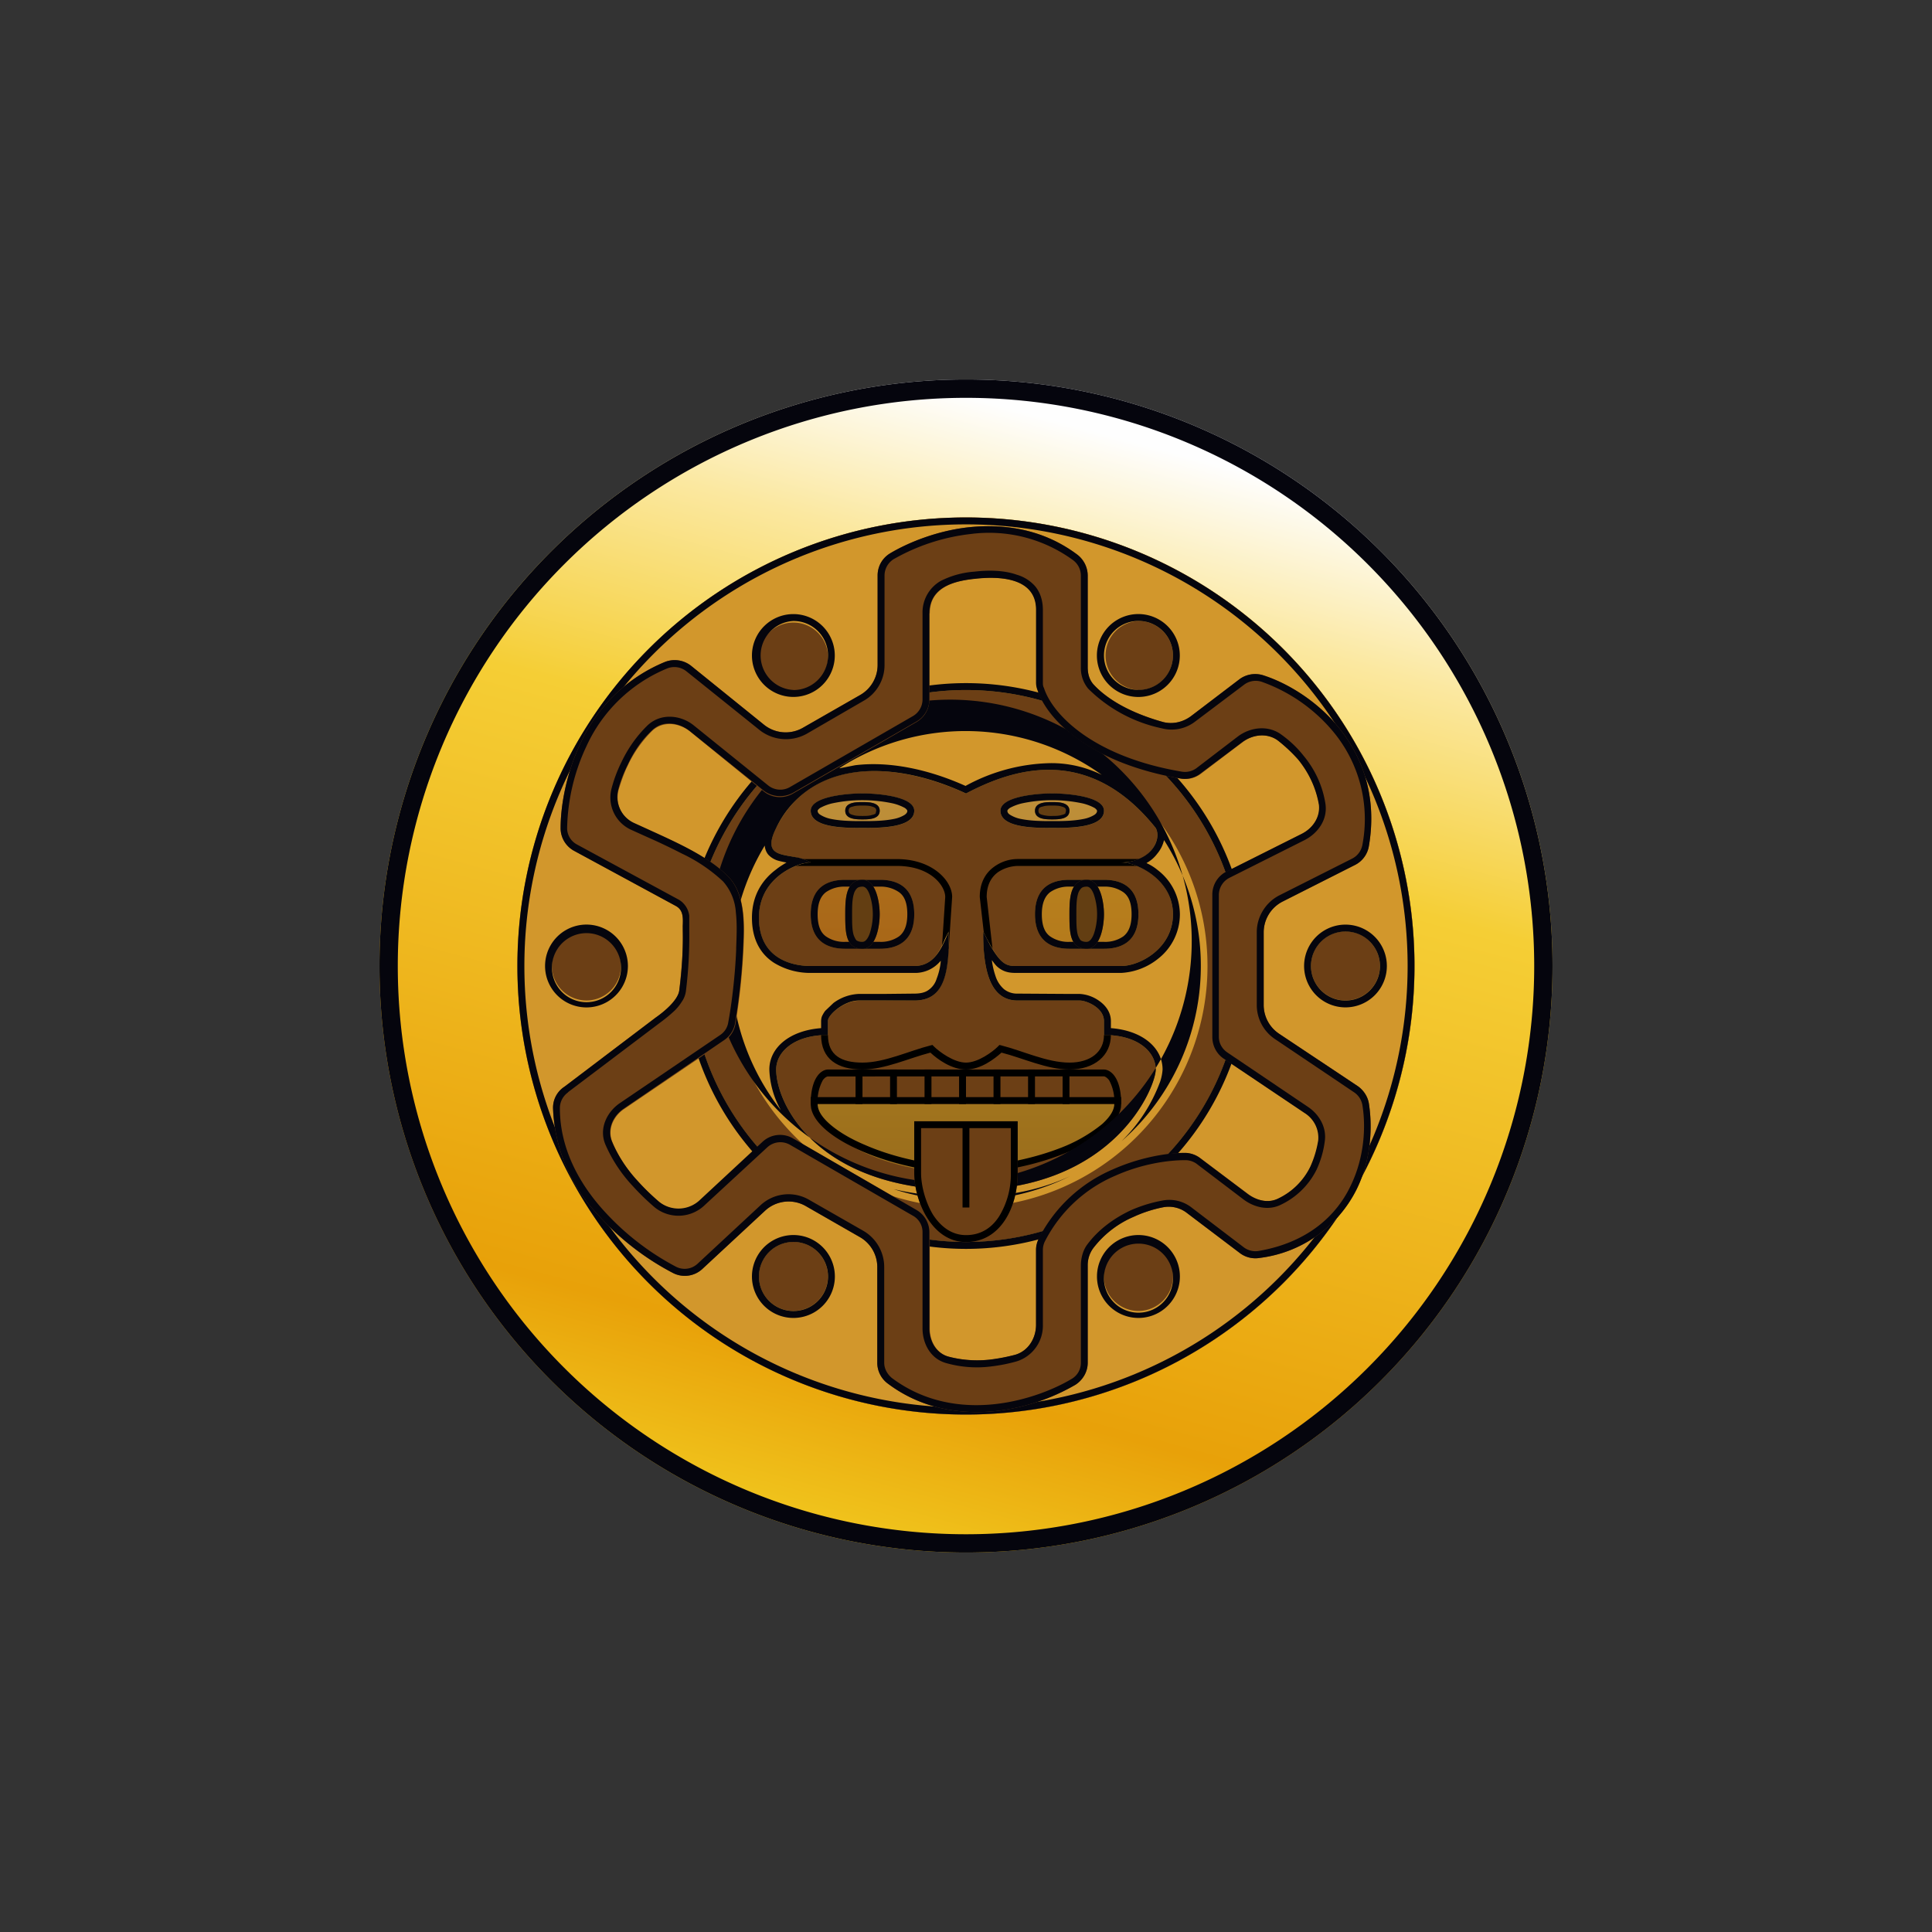 <svg xmlns="http://www.w3.org/2000/svg" width="24" height="24" fill="none" viewBox="0 0 24 24"><rect x="0" y="0" width="24" height="24" fill="#333333" stroke="none"/><path fill="url(#GAT__a)" d="M12 19.286a7.286 7.286 0 1 0 0-14.572 7.286 7.286 0 0 0 0 14.572"/><path fill="#05050D" fill-rule="evenodd" d="M12 19.059a7.058 7.058 0 1 0 0-14.117 7.058 7.058 0 0 0 0 14.117m0 .227a7.286 7.286 0 1 0 0-14.572 7.286 7.286 0 0 0 0 14.572" clip-rule="evenodd"/><path fill="#6C3F15" d="M12 17.572a5.571 5.571 0 1 0 0-11.143 5.571 5.571 0 0 0 0 11.143"/><path fill="url(#GAT__b)" d="M13.928 13.714h-3.857c0 .215.643.857 1.929.857 1.028 0 1.928-.642 1.928-.857"/><path fill="#000" fill-rule="evenodd" d="M10.285 13.372s-.03 0-.064.047a.55.55 0 0 0-.064.295c0 .073.043.155.15.249s.257.184.441.261c.364.159.836.262 1.252.262.415 0 .887-.103 1.251-.257a1.9 1.9 0 0 0 .441-.266c.103-.094.15-.176.15-.249a.55.55 0 0 0-.064-.295c-.034-.043-.06-.048-.064-.048zm0-.086c-.073 0-.214.085-.214.428 0 .429 1.071.857 1.929.857.857 0 1.928-.428 1.928-.857 0-.343-.141-.428-.214-.428z" clip-rule="evenodd"/><path fill="url(#GAT__c)" d="M10.071 10.072c0-.172.429-.215.643-.215s.643.043.643.215c0 .214-.429.214-.643.214s-.643 0-.643-.214"/><path fill="#05050D" fill-rule="evenodd" d="M10.157 10.072c0 .017.008.034.034.05a.4.4 0 0 0 .137.052c.129.026.279.026.386.026s.257 0 .386-.026a.4.4 0 0 0 .137-.051q.036-.025.034-.051s0-.013-.03-.035a.6.6 0 0 0-.146-.056 1.8 1.8 0 0 0-.763 0 .6.6 0 0 0-.145.056c-.03.022-.03.034-.03.034m.557-.215c-.214 0-.643.043-.643.215 0 .214.429.214.643.214s.643 0 .643-.214c0-.172-.429-.215-.643-.215" clip-rule="evenodd"/><path fill="#633E12" d="M10.5 10.072c0-.108.141-.108.214-.108s.214 0 .214.107c0 .108-.141.108-.214.108s-.214 0-.214-.107"/><path fill="#05050D" fill-rule="evenodd" d="M10.555 10.037c-.008.009-.013.017-.013.034s.005.026.013.035a.1.1 0 0 0 .039.017c.034.013.086.013.12.013.038 0 .086 0 .12-.013a.1.1 0 0 0 .043-.017l.008-.034c0-.018-.004-.026-.013-.035a.1.1 0 0 0-.038-.017c-.034-.013-.086-.013-.12-.013-.039 0-.086 0-.12.013a.1.1 0 0 0-.043.017zm.159-.073c-.073 0-.214 0-.214.107 0 .108.141.108.214.108s.214 0 .214-.107c0-.108-.141-.108-.214-.108" clip-rule="evenodd"/><path fill="url(#GAT__d)" d="M12.428 10.072c0-.172.429-.215.643-.215s.643.043.643.215c0 .214-.429.214-.643.214s-.643 0-.643-.214"/><path fill="#05050D" fill-rule="evenodd" d="M12.514 10.072c0 .017.008.034.034.05a.4.4 0 0 0 .137.052c.129.026.279.026.386.026s.257 0 .386-.026a.4.4 0 0 0 .137-.051c.026-.017.034-.034.034-.051 0 0 0-.013-.03-.035a.6.6 0 0 0-.146-.056 1.8 1.8 0 0 0-.762 0 .6.6 0 0 0-.146.056c-.03.022-.03.034-.03.034m.557-.215c-.214 0-.643.043-.643.215 0 .214.429.214.643.214s.643 0 .643-.214c0-.172-.429-.215-.643-.215" clip-rule="evenodd"/><path fill="#633E12" d="M12.857 10.072c0-.108.141-.108.214-.108s.214 0 .214.107c0 .108-.141.108-.214.108s-.214 0-.214-.107"/><path fill="#05050D" fill-rule="evenodd" d="M12.912 10.037c-.008.009-.012.017-.012.034s.004.026.012.035a.1.1 0 0 0 .039.017.4.4 0 0 0 .12.013c.039 0 .086 0 .12-.013a.1.1 0 0 0 .043-.017l.008-.034c0-.018-.004-.026-.012-.035a.1.1 0 0 0-.039-.017c-.034-.013-.086-.013-.12-.013-.039 0-.086 0-.12.013a.1.1 0 0 0-.043.017zm.159-.073c-.073 0-.214 0-.214.107 0 .108.141.108.214.108s.214 0 .214-.107c0-.108-.141-.108-.214-.108" clip-rule="evenodd"/><path fill="#000" d="M11.142 10.757H9.857v-.085h1.285c.442 0 .686.27.686.47l-.043.644H11.7l.042-.643c0-.142-.184-.386-.6-.386m1.209.009a.5.5 0 0 1 .291-.095h1.5v.086h-1.5a.46.46 0 0 0-.244.077c-.077.056-.141.15-.141.309l.085.754h-.085l-.086-.754c0-.184.077-.304.18-.377"/><path fill="#D2972C" d="M12 15a3 3 0 1 0 0-6 3 3 0 0 0 0 6m0-5.143c.54-.283 1.5-.643 2.357.429.077.141-.06.428-.429.428.214 0 .643.219.643.643s-.411.643-.643.643h-1.286c-.154 0-.214 0-.428-.428 0 .428.06.857.428.857h.772c.077 0 .3.085.3.257v.171c.428 0 .643.215.643.429s-.51 1.5-2.357 1.5-2.358-1.072-2.358-1.5c0-.214.215-.429.643-.429v-.175c0-.073.197-.25.382-.25h.308l.382-.003c.385 0 .428-.352.428-.857l-.043.085c-.064.15-.15.343-.385.343H10.07c-.231 0-.643-.09-.643-.6 0-.506.489-.686.643-.686-.073-.043-.163-.06-.249-.077-.18-.03-.325-.06-.18-.351.429-.857 1.432-.853 2.358-.429"/><path fill="#05050D" fill-rule="evenodd" d="M14.357 10.286C13.5 9.214 12.54 9.574 12 9.857c-.648-.3-1.333-.385-1.835-.12a1.2 1.2 0 0 0-.523.549c-.145.291 0 .321.18.351l.095.017c.051.013.107.03.154.06a.5.5 0 0 0-.154.03c-.202.073-.489.266-.489.656 0 .51.412.6.643.6h1.286c.184 0 .278-.12.343-.24q.048-.092.085-.188v.21c-.017.39-.098.647-.428.647h-.69c-.185 0-.382.18-.382.252v.176c-.428 0-.643.215-.643.429 0 .428.51 1.5 2.358 1.5 1.847 0 2.357-1.286 2.357-1.5s-.215-.429-.643-.429v-.171c0-.172-.223-.257-.3-.257h-.772c-.312 0-.402-.309-.424-.665a3 3 0 0 1-.004-.192l.086.17c.15.258.214.258.342.258h1.286c.232 0 .643-.219.643-.643 0-.304-.223-.501-.429-.591a.6.6 0 0 0-.214-.052.5.5 0 0 0 .214-.043c.206-.08.275-.274.215-.385m-.112.433a.4.4 0 0 0 .129-.112.4.4 0 0 0 .086-.171 2.9 2.9 0 0 1-.528 3.741c.213-.209.377-.462.48-.741a.6.6 0 0 0 .03-.15c0-.266-.244-.484-.642-.514v-.086c0-.129-.086-.214-.159-.262a.46.46 0 0 0-.227-.077h-.137l-.635-.004a.26.26 0 0 1-.171-.056.36.36 0 0 1-.103-.158 1 1 0 0 1-.047-.202c.026.034.047.065.073.086.086.073.171.073.244.073h1.29a.8.8 0 0 0 .463-.18.7.7 0 0 0 .266-.549.7.7 0 0 0-.275-.548.6.6 0 0 0-.137-.086zm-.951 3.891c-.339.159-.763.261-1.294.261a4 4 0 0 1-.896-.098c.723.233 1.509.175 2.19-.163m-3.596-.823a1.1 1.1 0 0 1-.141-.501c0-.266.244-.484.643-.514v-.09q.002-.044.017-.07.014-.028.034-.055l.103-.098a.57.57 0 0 1 .313-.112h.308l.382-.004c.085 0 .141-.017.18-.047a.26.26 0 0 0 .098-.137.8.8 0 0 0 .052-.223l-.009.008a.41.41 0 0 1-.321.142H10.07a.86.86 0 0 1-.454-.125c-.159-.102-.275-.278-.275-.56 0-.288.138-.48.3-.6.043-.035.086-.06.129-.087a1 1 0 0 1-.099-.021.27.27 0 0 1-.128-.077.2.2 0 0 1-.043-.112 2.9 2.9 0 0 0 .197 3.283m.733-4.243.193-.038c.428-.052.913.051 1.371.257.327-.18.694-.278 1.067-.283.202 0 .416.043.626.146a2.9 2.9 0 0 0-3.257-.086zm3.994.686.005.009a3 3 0 1 1-.005-.009" clip-rule="evenodd"/><path fill="#D2972C" fill-rule="evenodd" d="M12 15.429a3.428 3.428 0 1 0 0-6.857 3.428 3.428 0 0 0 0 6.857m0 2.143a5.572 5.572 0 1 0 0-11.144 5.572 5.572 0 0 0 0 11.144m-1.715-9.43a.429.429 0 1 1-.857 0 .429.429 0 0 1 .857 0m3.857.43a.429.429 0 1 0 0-.858.429.429 0 0 0 0 .857m3 3.428a.428.428 0 1 1-.857 0 .428.428 0 0 1 .857 0m-9.857.429a.428.428 0 1 0 0-.857.428.428 0 0 0 0 .857m3 3.428a.429.429 0 1 1-.858 0 .429.429 0 0 1 .858 0m3.857.429a.429.429 0 1 0 0-.858.429.429 0 0 0 0 .858" clip-rule="evenodd"/><path fill="#05050D" fill-rule="evenodd" d="M15.514 12a3.514 3.514 0 1 1-7.028 0 3.514 3.514 0 0 1 7.028 0M12 17.486a5.486 5.486 0 1 0 0-10.972 5.486 5.486 0 0 0 0 10.972M10.37 8.143a.514.514 0 1 1-1.029 0 .514.514 0 0 1 1.029 0m4.286 0a.514.514 0 1 1-1.03 0 .514.514 0 0 1 1.03 0M17.228 12a.514.514 0 1 1-1.028 0 .514.514 0 0 1 1.028 0M7.8 12a.514.514 0 1 1-1.029 0A.514.514 0 0 1 7.8 12m2.571 3.857a.515.515 0 1 1-1.03 0 .515.515 0 0 1 1.03 0m4.286 0a.515.515 0 1 1-1.03 0 .515.515 0 0 1 1.03 0M15.428 12a3.428 3.428 0 1 1-6.856 0 3.428 3.428 0 0 1 6.856 0m2.143 0a5.572 5.572 0 1 1-11.144 0 5.572 5.572 0 0 1 11.144 0M9.857 8.572a.429.429 0 1 0 0-.858.429.429 0 0 0 0 .857m4.714-.43a.428.428 0 1 1-.857.001.428.428 0 0 1 .857 0m2.143 4.287a.428.428 0 1 0 0-.857.428.428 0 0 0 0 .857m-9-.429a.429.429 0 1 1-.857 0 .429.429 0 0 1 .857 0m2.143 4.286a.429.429 0 1 0 0-.858.429.429 0 0 0 0 .858m4.714-.429a.429.429 0 1 1-.857 0 .429.429 0 0 1 .857 0" clip-rule="evenodd"/><path fill="#6C3F15" d="M11.545 7.62v1.071a.32.32 0 0 1-.163.28l-1.53.886a.32.32 0 0 1-.364-.025l-.917-.746c-.141-.112-.339-.129-.467-.009a1.5 1.5 0 0 0-.304.429c-.052.107-.086.21-.116.308a.36.36 0 0 0 .201.42c.403.185.883.373 1.162.656.223.223.201.63.188.913q-.023.459-.098.913A.32.32 0 0 1 9 12.93l-1.243.844c-.137.09-.215.258-.15.412.068.175.184.343.321.493q.123.138.266.257a.386.386 0 0 0 .514-.03l.772-.716a.32.32 0 0 1 .377-.043l1.53.883a.32.32 0 0 1 .163.279v1.195c0 .155.081.305.231.348.171.047.343.055.523.038.107-.013.214-.034.308-.06.163-.047.258-.206.258-.373v-.93c0-.047.017-.098.038-.141.195-.384.518-.687.913-.857.284-.13.592-.2.904-.206a.32.32 0 0 1 .193.069l.592.445c.107.077.244.112.364.056a.85.85 0 0 0 .407-.399c.051-.107.086-.223.099-.33.017-.137-.056-.261-.172-.342l-1.007-.673a.32.32 0 0 1-.141-.266v-1.766c0-.12.068-.231.175-.287l.939-.471c.137-.069.231-.206.214-.36a1.2 1.2 0 0 0-.257-.558 1.7 1.7 0 0 0-.257-.244c-.129-.094-.309-.077-.437.022l-.515.39a.32.32 0 0 1-.248.064c-1.114-.189-1.659-.729-1.783-1.101a.3.3 0 0 1-.017-.1v-.9c0-.398-.459-.415-.754-.385-.266.03-.57.107-.57.433zm.502-1.071c.415-.043.904.017 1.337.342a.33.33 0 0 1 .128.258v1.14c0 .077.018.15.069.21.12.133.377.334.87.471.12.03.244 0 .343-.073l.608-.463a.33.33 0 0 1 .3-.042c.262.085.635.29.918.634.295.356.492.853.385 1.483a.32.32 0 0 1-.171.235l-.9.455a.43.43 0 0 0-.236.381v.9a.43.43 0 0 0 .189.36l.985.656c.069.051.12.128.133.214.043.274.035.686-.154 1.067a1.56 1.56 0 0 1-1.2.849.32.32 0 0 1-.249-.06l-.651-.493a.37.37 0 0 0-.296-.077c-.111.021-.244.06-.373.12a1.25 1.25 0 0 0-.505.394.36.36 0 0 0-.065.214v1.205c0 .111-.06.214-.154.274a2.55 2.55 0 0 1-.99.326c-.416.043-.908-.017-1.341-.343a.32.32 0 0 1-.129-.257v-1.187a.43.43 0 0 0-.214-.373l-.673-.386a.43.43 0 0 0-.506.056l-.784.728a.32.32 0 0 1-.36.047 3.3 3.3 0 0 1-.917-.707 2.03 2.03 0 0 1-.574-1.341.31.31 0 0 1 .141-.266l1.131-.857c.099-.069.279-.214.296-.339.026-.24.052-.488.043-.732 0-.13.026-.258-.086-.318l-1.264-.685a.32.32 0 0 1-.167-.283c0-.262.064-.665.248-1.054a1.98 1.98 0 0 1 1.046-1.008.33.33 0 0 1 .322.043l.912.737a.43.43 0 0 0 .485.035l.711-.407a.43.43 0 0 0 .214-.373v-1.11c0-.112.056-.215.155-.275.214-.128.578-.282.985-.325z"/><path fill="#05050D" fill-rule="evenodd" d="M7.058 13.569a.24.24 0 0 0-.103.197c0 .518.257.96.557 1.286.254.278.554.51.888.685.085.043.192.03.265-.038l.78-.725a.51.51 0 0 1 .609-.068l.673.385a.52.52 0 0 1 .257.45v1.188c0 .073.038.141.094.188.412.309.879.369 1.277.326.399-.043.75-.189.956-.313a.23.23 0 0 0 .116-.201v-1.205c0-.085.021-.184.077-.261.146-.197.343-.334.544-.429.137-.06.27-.098.39-.12a.45.45 0 0 1 .369.09l.647.493a.24.24 0 0 0 .18.043c.6-.103.96-.428 1.14-.801.18-.365.193-.755.15-1.012a.24.24 0 0 0-.103-.158l-.981-.66a.51.51 0 0 1-.228-.429v-.9c0-.193.112-.373.283-.459l.9-.454a.24.24 0 0 0 .129-.171 1.7 1.7 0 0 0-.369-1.415 2.05 2.05 0 0 0-.883-.612.24.24 0 0 0-.214.034l-.608.458a.48.48 0 0 1-.42.086 1.83 1.83 0 0 1-.913-.493.4.4 0 0 1-.09-.265v-1.14a.24.24 0 0 0-.095-.189 1.77 1.77 0 0 0-1.277-.326 2.5 2.5 0 0 0-.955.313.24.24 0 0 0-.112.202v1.114c0 .18-.098.351-.257.441l-.711.412a.53.53 0 0 1-.579-.043l-.913-.733a.24.24 0 0 0-.236-.038c-.446.182-.807.529-1.007.968a2.5 2.5 0 0 0-.24 1.016.23.23 0 0 0 .125.206l1.264.685a.27.27 0 0 1 .128.197v.197a5.4 5.4 0 0 1-.042.746.3.3 0 0 1-.052.129.6.6 0 0 1-.086.107 2 2 0 0 1-.192.158l-1.136.858zm1.084-.926c.099-.069.279-.214.296-.339q.053-.398.043-.801c.004-.103.009-.197-.086-.249l-1.264-.685a.32.32 0 0 1-.167-.283c0-.262.064-.665.248-1.054a1.98 1.98 0 0 1 1.046-1.008.33.33 0 0 1 .322.043l.912.737a.43.43 0 0 0 .485.035l.711-.407a.43.43 0 0 0 .214-.373v-1.11c0-.112.056-.215.155-.275.214-.128.578-.282.985-.325.42-.043.909.017 1.342.342a.33.33 0 0 1 .128.258v1.14c0 .077.018.15.069.21.12.133.377.334.87.471.12.03.244 0 .343-.073l.608-.463a.33.33 0 0 1 .3-.042c.262.085.635.29.918.634.295.356.492.853.385 1.483a.32.32 0 0 1-.171.235l-.9.455a.43.43 0 0 0-.236.381v.9a.43.43 0 0 0 .189.36l.985.656c.069.051.12.128.133.214.043.274.035.686-.154 1.067a1.56 1.56 0 0 1-1.2.849.32.32 0 0 1-.249-.06l-.651-.493a.37.37 0 0 0-.296-.077c-.111.021-.244.06-.373.12a1.25 1.25 0 0 0-.505.394.36.36 0 0 0-.065.214v1.205c0 .111-.06.214-.154.274a2.55 2.55 0 0 1-.99.326c-.416.043-.908-.017-1.341-.343a.32.32 0 0 1-.129-.257v-1.187a.43.43 0 0 0-.214-.373l-.673-.386a.43.43 0 0 0-.506.056l-.784.728a.32.32 0 0 1-.36.047 3.3 3.3 0 0 1-.917-.707 2.03 2.03 0 0 1-.574-1.341.31.31 0 0 1 .141-.266zM11.46 8.69v-1.07a.45.45 0 0 1 .227-.404 1.1 1.1 0 0 1 .42-.115c.15-.018.355-.022.523.038a.48.48 0 0 1 .231.146q.092.114.094.287v.9c0 .026 0 .051.013.073.107.334.617.857 1.714 1.041a.24.24 0 0 0 .18-.043l.515-.394c.154-.116.377-.146.544-.021.094.068.189.154.27.257.129.154.236.356.274.6.03.201-.098.368-.257.45l-.938.471a.24.24 0 0 0-.129.214v1.758c0 .085.043.154.107.197l1.003.677c.133.09.231.248.206.424a1.2 1.2 0 0 1-.103.356.95.95 0 0 1-.45.437c-.154.073-.326.026-.45-.064l-.592-.45a.24.24 0 0 0-.141-.043c-.214 0-.54.047-.866.193-.377.16-.687.449-.874.814a.24.24 0 0 0-.026.107v.93a.464.464 0 0 1-.321.454q-.156.045-.326.065a1.4 1.4 0 0 1-.557-.043c-.197-.056-.291-.249-.291-.429v-1.2a.23.23 0 0 0-.12-.201l-1.53-.883a.24.24 0 0 0-.279.034l-.771.712a.47.47 0 0 1-.626.034 3 3 0 0 1-.274-.266 1.8 1.8 0 0 1-.339-.514c-.086-.201.021-.411.184-.519l1.243-.844a.23.23 0 0 0 .099-.158c.043-.227.085-.579.098-.9v-.022c.005-.137.013-.295-.004-.441a.64.64 0 0 0-.159-.386 2 2 0 0 0-.514-.347 8 8 0 0 0-.433-.206l-.188-.085a.44.44 0 0 1-.249-.52 1.7 1.7 0 0 1 .12-.32c.077-.163.184-.322.326-.46.167-.158.416-.128.574 0l.926.747a.24.24 0 0 0 .266.021l1.53-.883a.24.24 0 0 0 .12-.206m.085 0v-1.07c0-.327.305-.404.57-.43.3-.034.755-.017.755.386v.896q-.001.052.017.098c.124.378.664.913 1.783 1.102a.32.32 0 0 0 .244-.064l.514-.386c.133-.099.309-.12.442-.026a2 2 0 0 1 .257.24c.12.15.218.335.257.562.017.154-.077.291-.214.36l-.939.471a.32.32 0 0 0-.171.287v1.766c0 .107.051.206.137.266l1.007.677a.36.36 0 0 1 .171.343 1.3 1.3 0 0 1-.098.325.85.85 0 0 1-.407.399c-.12.056-.258.021-.365-.056l-.591-.445a.32.32 0 0 0-.193-.07c-.223 0-.566.057-.9.207-.397.17-.721.473-.917.857a.3.3 0 0 0-.034.141v.93c0 .172-.099.326-.258.373a2.4 2.4 0 0 1-.312.06 1.4 1.4 0 0 1-.523-.038c-.15-.043-.232-.193-.232-.348v-1.2a.32.32 0 0 0-.163-.274l-1.53-.887a.32.32 0 0 0-.381.043l-.771.716a.386.386 0 0 1-.51.03 3 3 0 0 1-.266-.258 1.7 1.7 0 0 1-.322-.492c-.064-.155.013-.322.15-.412l1.243-.848a.32.32 0 0 0 .137-.215q.077-.464.099-.934c.013-.279.03-.669-.189-.887-.235-.24-.617-.412-.972-.574l-.189-.086a.356.356 0 0 1-.201-.416q.038-.149.115-.304c.073-.159.172-.309.305-.433.128-.124.325-.103.467.008l.921.742c.107.081.249.09.364.026l1.53-.883a.32.32 0 0 0 .163-.279z" clip-rule="evenodd"/><path fill="url(#GAT__e)" d="M10.071 11.357c0-.343.214-.428.429-.428h.428c.214 0 .429.085.429.428s-.215.429-.429.429H10.5c-.215 0-.429-.086-.429-.429"/><path fill="#05050D" fill-rule="evenodd" d="M10.26 11.083c-.056.043-.103.12-.103.274s.043.232.103.275c.07.048.154.072.24.068h.428c.085.004.17-.02.24-.068.056-.043.103-.12.103-.275 0-.154-.043-.231-.103-.274a.4.4 0 0 0-.24-.069H10.5a.4.4 0 0 0-.24.069m.24-.154c-.215 0-.429.085-.429.428s.214.429.429.429h.428c.214 0 .429-.086.429-.429s-.215-.428-.429-.428z" clip-rule="evenodd"/><path fill="#633E12" d="M10.5 11.357c0-.171 0-.428.214-.428.171 0 .214.287.214.428s-.043.429-.214.429c-.214 0-.214-.214-.214-.429"/><path fill="#05050D" fill-rule="evenodd" d="M10.607 11.104c-.022.069-.022.163-.022.253 0 .112 0 .202.022.266.013.03.021.047.034.06a.13.13 0 0 0 .073.017c.026 0 .06-.021.09-.103a.77.77 0 0 0 0-.48c-.03-.086-.064-.103-.09-.103q-.05.001-.069.022a.15.15 0 0 0-.038.068m.107-.175c-.214 0-.214.257-.214.428 0 .215 0 .429.214.429.171 0 .214-.287.214-.429 0-.141-.043-.428-.214-.428" clip-rule="evenodd"/><path fill="url(#GAT__f)" d="M12.857 11.357c0-.343.214-.428.428-.428h.429c.214 0 .428.085.428.428s-.214.429-.428.429h-.429c-.214 0-.428-.086-.428-.429"/><path fill="#05050D" fill-rule="evenodd" d="M13.045 11.083c-.055.043-.103.12-.103.274s.043.232.103.275c.07.048.155.072.24.068h.429c.085.004.17-.02.24-.068.056-.043.103-.12.103-.275 0-.154-.043-.231-.103-.274a.4.4 0 0 0-.24-.069h-.429a.4.4 0 0 0-.24.069m.24-.154c-.214 0-.428.085-.428.428s.214.429.428.429h.429c.214 0 .428-.086.428-.429s-.214-.428-.428-.428z" clip-rule="evenodd"/><path fill="#633E12" d="M13.285 11.357c0-.171 0-.428.215-.428.171 0 .214.287.214.428s-.043.429-.214.429c-.215 0-.215-.214-.215-.429"/><path fill="#05050D" fill-rule="evenodd" d="M13.392 11.104c-.021.069-.021.163-.021.253 0 .112 0 .202.021.266.013.03.022.047.035.06a.13.13 0 0 0 .073.017c.025 0 .06-.021.09-.103a.77.77 0 0 0 0-.48c-.03-.086-.065-.103-.09-.103q-.051.001-.069.022a.15.15 0 0 0-.039.068m.108-.175c-.215 0-.215.257-.215.428 0 .215 0 .429.215.429.171 0 .214-.287.214-.429 0-.141-.043-.428-.214-.428" clip-rule="evenodd"/><path fill="#000" d="M10.2 12.857h.085c0 .253.167.343.429.343.278 0 .578-.146.848-.214l.022-.005.017.018c.069.068.249.201.399.201s.33-.133.398-.201l.017-.018.022.005c.27.068.57.214.848.214.262 0 .429-.133.429-.343h.086c0 .257-.206.429-.515.429-.278 0-.578-.142-.844-.21-.086.077-.257.21-.441.21-.18 0-.356-.129-.442-.21-.266.068-.566.21-.844.21-.309 0-.514-.129-.514-.429m3.728.857h-3.857v-.085h3.857z"/><path fill="#000" d="M10.714 13.286v.428h-.086v-.428zm.428 0v.428h-.085v-.428zm.429 0v.428h-.086v-.428zm.429 0v.428h-.086v-.428zm.428 0v.428h-.086v-.428zm.429 0v.428h-.086v-.428zm.428 0v.428H13.2v-.428z"/><path fill="#6C3F15" d="M12.642 13.929h-1.285v.643c0 .342.214.857.643.857.428 0 .642-.429.642-.857z"/><path fill="#000" d="M12.557 14.014h-1.115v.558c0 .154.052.355.146.514.099.154.236.257.412.257.18 0 .317-.086.411-.232a1 1 0 0 0 .146-.54zm.085-.085v.643c0 .428-.214.857-.642.857s-.643-.515-.643-.857v-.643z"/><path fill="#000" d="M11.957 15V13.93h.085V15z"/><defs><linearGradient id="GAT__a" x1="12.912" x2="9.27" y1="5.169" y2="18.604" gradientUnits="userSpaceOnUse"><stop stop-color="#FEFEFE"/><stop offset=".14" stop-color="#FBE8A0"/><stop offset=".34" stop-color="#F5CE35"/><stop offset=".86" stop-color="#E8A109"/><stop offset="1" stop-color="#F0C31C"/></linearGradient><linearGradient id="GAT__b" x1="12" x2="12" y1="4.714" y2="19.286" gradientUnits="userSpaceOnUse"><stop stop-color="#F7C65E"/><stop offset=".51" stop-color="#AA7F20"/><stop offset="1" stop-color="#7E4B12"/></linearGradient><linearGradient id="GAT__c" x1="12" x2="12" y1="-2.571" y2="19.286" gradientUnits="userSpaceOnUse"><stop stop-color="#E7BF72"/><stop offset="1" stop-color="#9F6A0E"/></linearGradient><linearGradient id="GAT__d" x1="12" x2="12" y1="-2.571" y2="19.286" gradientUnits="userSpaceOnUse"><stop stop-color="#E7BF72"/><stop offset="1" stop-color="#9F6A0E"/></linearGradient><linearGradient id="GAT__e" x1="12" x2="12" y1="-2.571" y2="12" gradientUnits="userSpaceOnUse"><stop offset=".47" stop-color="#C18F20"/><stop offset="1" stop-color="#A86618"/></linearGradient><linearGradient id="GAT__f" x1="12" x2="12" y1="1.071" y2="15.643" gradientUnits="userSpaceOnUse"><stop offset=".47" stop-color="#C18F20"/><stop offset="1" stop-color="#A86618"/></linearGradient></defs></svg>